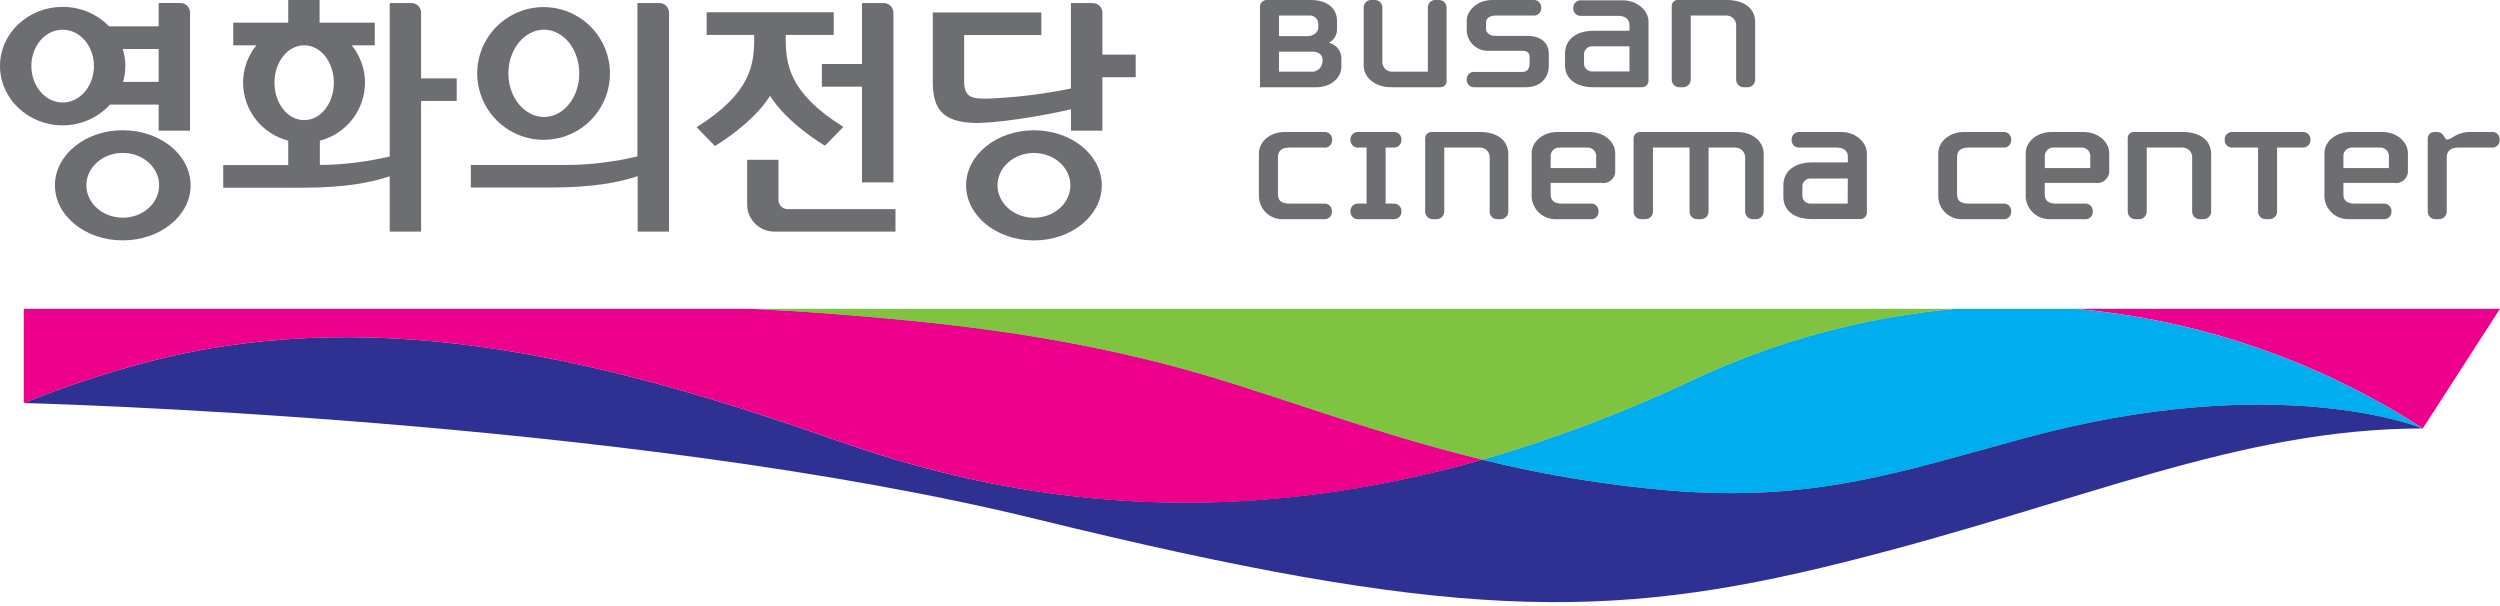 <svg width="421" height="102" viewBox="0 0 421 102" fill="none" xmlns="http://www.w3.org/2000/svg">
<g clip-path="url(#clip0_80_66)">
<path d="M223.77 7.2C224.18 6.994 224.526 6.681 224.771 6.293C225.016 5.906 225.15 5.458 225.16 5V3.58C225.16 1.34 223.49 -1.16602e-06 220.68 -1.16602e-06H213.43C213.278 -0.014 213.125 0.003 212.98 0.049C212.834 0.095 212.699 0.17 212.583 0.268C212.467 0.367 212.371 0.488 212.302 0.624C212.233 0.76 212.191 0.908 212.18 1.06V14.69H221.69C224.04 14.69 225.89 13.17 225.89 11.23V9.72C225.862 9.125 225.64 8.557 225.257 8.101C224.874 7.646 224.351 7.329 223.77 7.2ZM215.38 2.62H220.38C220.574 2.594 220.772 2.607 220.96 2.66C221.149 2.713 221.325 2.805 221.477 2.928C221.628 3.052 221.753 3.206 221.843 3.38C221.933 3.554 221.987 3.744 222 3.94V4.71C222 5.41 221.15 6.08 220.24 6.08H215.38V2.62ZM222.69 10.46C222.674 10.692 222.611 10.919 222.505 11.127C222.4 11.335 222.254 11.519 222.076 11.669C221.898 11.819 221.691 11.932 221.468 12.001C221.246 12.07 221.012 12.093 220.78 12.07H215.38V8.7H221C222.08 8.7 222.73 9.25 222.73 10.16L222.69 10.46Z" fill="#6D6E71"/>
<path d="M234.38 14.69H242.6C242.865 14.69 243.12 14.585 243.307 14.397C243.495 14.21 243.6 13.955 243.6 13.69V1.21C243.584 0.877 243.438 0.563 243.193 0.336C242.948 0.11 242.624 -0.011 242.29 4.57806e-05H241.8C241.632 -0.012 241.463 0.009 241.304 0.064C241.144 0.118 240.997 0.203 240.872 0.315C240.746 0.427 240.644 0.563 240.571 0.715C240.499 0.867 240.458 1.032 240.45 1.2V12.07H234.55C234.124 12.104 233.702 11.97 233.374 11.697C233.045 11.425 232.836 11.035 232.79 10.61V1.21C232.781 1.041 232.739 0.875 232.665 0.723C232.592 0.57 232.489 0.434 232.363 0.321C232.236 0.209 232.089 0.122 231.928 0.067C231.768 0.012 231.599 -0.011 231.43 4.57806e-05H231C230.831 -0.014 230.661 0.007 230.501 0.06C230.34 0.114 230.192 0.199 230.065 0.311C229.938 0.423 229.835 0.56 229.762 0.712C229.689 0.865 229.647 1.031 229.64 1.2V10.86C229.59 13.12 231.56 14.69 234.38 14.69Z" fill="#6D6E71"/>
<path d="M260.82 11.05V9.05C260.82 6.98 259.11 6.05 257.41 6.05H251.83C250.73 6.05 250.24 5.37 250.24 4.89V3.82C250.24 3.07 250.86 2.62 251.9 2.62H258.18C258.345 2.637 258.511 2.62 258.669 2.571C258.827 2.523 258.973 2.443 259.1 2.337C259.227 2.23 259.331 2.1 259.407 1.953C259.482 1.806 259.527 1.645 259.54 1.48V1.15C259.528 0.981 259.481 0.816 259.403 0.666C259.325 0.515 259.218 0.382 259.087 0.275C258.956 0.167 258.804 0.087 258.642 0.04C258.479 -0.007 258.308 -0.021 258.14 3.48017e-05H251.31C248.56 3.48017e-05 247 2 247 3.4V5.24C247.059 6.169 247.482 7.037 248.176 7.656C248.87 8.275 249.781 8.597 250.71 8.55H256.4C257.46 8.55 257.58 9.22 257.58 9.55V10.73C257.58 10.88 257.58 12.11 256.4 12.11H248.36C248.197 12.091 248.032 12.104 247.875 12.15C247.718 12.196 247.571 12.273 247.444 12.376C247.317 12.48 247.213 12.608 247.136 12.753C247.06 12.898 247.014 13.057 247 13.22V13.54C247.008 13.707 247.051 13.87 247.125 14.02C247.199 14.169 247.303 14.302 247.431 14.41C247.558 14.518 247.706 14.598 247.866 14.646C248.026 14.694 248.194 14.709 248.36 14.69H256.93C259.29 14.69 260.82 13.26 260.82 11.05Z" fill="#6D6E71"/>
<path d="M268.34 14.69H276.46C276.606 14.698 276.751 14.677 276.889 14.628C277.026 14.578 277.152 14.502 277.259 14.403C277.366 14.304 277.453 14.185 277.513 14.052C277.573 13.919 277.606 13.776 277.61 13.63V3.63C277.61 1.73 275.61 0.06 273.37 0.06H266.29C266.126 0.044 265.96 0.06 265.803 0.109C265.645 0.158 265.499 0.238 265.374 0.344C265.248 0.45 265.144 0.581 265.07 0.728C264.995 0.875 264.951 1.036 264.94 1.2V1.53C264.952 1.698 264.999 1.861 265.076 2.01C265.153 2.16 265.26 2.292 265.39 2.398C265.52 2.505 265.671 2.584 265.832 2.631C265.994 2.677 266.163 2.691 266.33 2.67H272.47C273.35 2.67 274.4 2.95 274.4 4.25V5.18H268.34C265.43 5.18 263.55 6.68 263.55 9V11C263.55 13.26 265.38 14.69 268.34 14.69ZM266.75 9C266.793 8.645 266.972 8.321 267.251 8.097C267.529 7.873 267.884 7.766 268.24 7.8H274.4V12.03H268.24C267.886 12.064 267.532 11.959 267.254 11.737C266.976 11.515 266.795 11.193 266.75 10.84V9Z" fill="#6D6E71"/>
<path d="M282.87 14.69H283.36C283.701 14.709 284.035 14.593 284.29 14.366C284.545 14.139 284.699 13.821 284.72 13.48V2.62H290.61C291.037 2.586 291.461 2.722 291.79 2.996C292.119 3.271 292.327 3.664 292.37 4.09V13.48C292.379 13.649 292.421 13.815 292.495 13.967C292.568 14.12 292.671 14.256 292.797 14.369C292.924 14.482 293.071 14.568 293.232 14.623C293.392 14.678 293.561 14.701 293.73 14.69H294.22C294.388 14.7 294.557 14.676 294.715 14.62C294.874 14.564 295.021 14.478 295.146 14.365C295.272 14.253 295.374 14.117 295.446 13.965C295.519 13.813 295.561 13.648 295.57 13.48V3.73C295.57 1.43 293.74 1.94092e-05 290.78 1.94092e-05H282.63C282.485 -0.016 282.339 -0.001 282.201 0.045C282.063 0.092 281.937 0.167 281.831 0.267C281.726 0.367 281.643 0.489 281.589 0.624C281.535 0.759 281.512 0.905 281.52 1.05V13.48C281.528 13.649 281.569 13.814 281.641 13.967C281.713 14.119 281.815 14.256 281.941 14.368C282.067 14.481 282.214 14.568 282.373 14.623C282.533 14.678 282.702 14.701 282.87 14.69Z" fill="#6D6E71"/>
<path d="M310.15 22.23H303.07C302.905 22.214 302.739 22.23 302.581 22.279C302.423 22.328 302.277 22.407 302.15 22.514C302.023 22.62 301.919 22.75 301.843 22.897C301.768 23.044 301.723 23.205 301.71 23.37V23.7C301.722 23.869 301.769 24.034 301.847 24.184C301.925 24.335 302.032 24.468 302.163 24.575C302.294 24.683 302.446 24.763 302.608 24.81C302.771 24.857 302.942 24.871 303.11 24.85H309.24C310.13 24.85 311.18 25.12 311.18 26.43V27.35H305.12C302.21 27.35 300.32 28.85 300.32 31.17V33.17C300.32 35.46 302.16 36.89 305.12 36.89H313.23C313.376 36.9 313.522 36.879 313.66 36.831C313.798 36.782 313.925 36.706 314.032 36.606C314.14 36.507 314.226 36.387 314.286 36.254C314.346 36.12 314.378 35.976 314.38 35.83V25.83C314.38 23.9 312.4 22.23 310.15 22.23ZM311.15 34.29H305C304.647 34.324 304.294 34.218 304.018 33.996C303.741 33.774 303.563 33.452 303.52 33.1V31.26C303.56 30.906 303.738 30.582 304.015 30.358C304.292 30.133 304.645 30.026 305 30.06H311.17L311.15 34.29Z" fill="#6D6E71"/>
<path d="M367.57 22.23H359.42C359.275 22.214 359.127 22.229 358.989 22.276C358.85 22.323 358.723 22.399 358.617 22.5C358.511 22.602 358.429 22.725 358.376 22.861C358.323 22.998 358.3 23.144 358.31 23.29V35.71C358.319 35.878 358.361 36.042 358.434 36.194C358.507 36.345 358.609 36.48 358.734 36.592C358.86 36.703 359.006 36.789 359.165 36.844C359.324 36.898 359.492 36.921 359.66 36.91H360.15C360.489 36.929 360.822 36.814 361.076 36.589C361.331 36.365 361.487 36.049 361.51 35.71V24.85H367.4C367.826 24.814 368.25 24.947 368.579 25.22C368.908 25.493 369.117 25.884 369.16 26.31V35.71C369.17 35.878 369.213 36.043 369.287 36.194C369.361 36.346 369.464 36.481 369.591 36.593C369.717 36.704 369.864 36.789 370.024 36.844C370.183 36.898 370.352 36.921 370.52 36.91H371C371.338 36.927 371.67 36.811 371.924 36.586C372.178 36.362 372.334 36.048 372.36 35.71V26C372.37 23.65 370.53 22.23 367.57 22.23Z" fill="#6D6E71"/>
<path d="M249.23 22.23H241.08C240.939 22.227 240.799 22.253 240.668 22.305C240.537 22.357 240.418 22.435 240.318 22.533C240.217 22.632 240.137 22.75 240.083 22.88C240.028 23.01 240 23.149 240 23.29V35.71C240.01 35.878 240.053 36.043 240.127 36.194C240.201 36.346 240.304 36.481 240.431 36.593C240.557 36.704 240.704 36.789 240.864 36.844C241.023 36.898 241.192 36.921 241.36 36.91H241.85C242.189 36.929 242.522 36.814 242.776 36.589C243.031 36.365 243.187 36.049 243.21 35.71V24.85H249.1C249.526 24.814 249.95 24.947 250.279 25.22C250.608 25.493 250.817 25.884 250.86 26.31V35.71C250.87 35.878 250.913 36.043 250.987 36.194C251.061 36.346 251.164 36.481 251.291 36.593C251.417 36.704 251.564 36.789 251.724 36.844C251.883 36.898 252.052 36.921 252.22 36.91H252.71C253.036 36.908 253.35 36.784 253.589 36.562C253.828 36.34 253.975 36.035 254 35.71V26C254 23.65 252.19 22.23 249.23 22.23Z" fill="#6D6E71"/>
<path d="M222.93 34.29H217.21C215.84 34.29 215.21 33.81 215.21 32.77V26.46C215.21 25.37 215.85 24.85 217.21 24.85H222.97C223.136 24.869 223.304 24.855 223.464 24.806C223.624 24.758 223.772 24.678 223.899 24.57C224.027 24.462 224.131 24.329 224.205 24.18C224.279 24.03 224.322 23.867 224.33 23.7V23.37C224.32 23.204 224.277 23.042 224.202 22.893C224.127 22.745 224.023 22.613 223.896 22.507C223.768 22.4 223.621 22.32 223.461 22.273C223.302 22.225 223.135 22.211 222.97 22.23H216.27C213.92 22.23 212 23.84 212 25.83V33.22C212.064 34.255 212.534 35.222 213.307 35.913C214.08 36.604 215.095 36.962 216.13 36.91H222.93C223.096 36.929 223.264 36.914 223.424 36.866C223.584 36.818 223.732 36.738 223.859 36.63C223.987 36.522 224.091 36.389 224.165 36.24C224.239 36.09 224.282 35.927 224.29 35.76V35.44C224.282 35.273 224.239 35.11 224.165 34.96C224.091 34.811 223.987 34.678 223.859 34.57C223.732 34.462 223.584 34.382 223.424 34.334C223.264 34.285 223.096 34.271 222.93 34.29Z" fill="#6D6E71"/>
<path d="M234.65 22.23H228.78C228.615 22.212 228.449 22.228 228.29 22.276C228.131 22.324 227.984 22.404 227.857 22.51C227.73 22.617 227.626 22.748 227.551 22.896C227.476 23.043 227.431 23.205 227.42 23.37V23.7C227.431 23.869 227.476 24.033 227.553 24.184C227.63 24.334 227.737 24.467 227.867 24.575C227.997 24.683 228.148 24.763 228.31 24.81C228.472 24.857 228.642 24.871 228.81 24.85H230.13V34.29H228.78C228.614 34.272 228.447 34.288 228.288 34.337C228.128 34.386 227.981 34.466 227.854 34.574C227.726 34.681 227.622 34.813 227.548 34.962C227.473 35.111 227.43 35.274 227.42 35.44V35.76C227.431 35.929 227.476 36.093 227.553 36.244C227.63 36.394 227.737 36.527 227.867 36.635C227.997 36.743 228.148 36.823 228.31 36.87C228.472 36.917 228.642 36.931 228.81 36.91H234.68C235.007 36.932 235.33 36.823 235.578 36.608C235.825 36.392 235.977 36.087 236 35.76V35.44C235.988 35.272 235.941 35.108 235.864 34.959C235.787 34.809 235.68 34.676 235.55 34.569C235.42 34.461 235.27 34.381 235.109 34.333C234.947 34.285 234.777 34.271 234.61 34.29H233.34V24.85H234.68C235.007 24.869 235.328 24.76 235.575 24.545C235.822 24.33 235.974 24.026 236 23.7V23.37C235.987 23.206 235.942 23.046 235.867 22.9C235.793 22.754 235.689 22.624 235.564 22.517C235.438 22.411 235.293 22.331 235.136 22.282C234.979 22.233 234.814 22.215 234.65 22.23Z" fill="#6D6E71"/>
<path d="M267.69 22.23H262.24C259.86 22.23 257.93 23.83 257.93 25.8V33.22C258.009 34.238 258.475 35.188 259.231 35.874C259.988 36.56 260.979 36.931 262 36.91H267.83C267.996 36.929 268.164 36.914 268.324 36.866C268.484 36.818 268.632 36.738 268.759 36.63C268.887 36.522 268.991 36.389 269.065 36.24C269.139 36.09 269.182 35.927 269.19 35.76V35.44C269.182 35.273 269.139 35.11 269.065 34.96C268.991 34.811 268.887 34.678 268.759 34.57C268.632 34.462 268.484 34.382 268.324 34.334C268.164 34.285 267.996 34.271 267.83 34.29H263.07C261.79 34.29 261.13 33.79 261.13 32.8V30.8H269.66C269.96 30.853 270.268 30.836 270.561 30.752C270.853 30.667 271.123 30.517 271.348 30.312C271.574 30.108 271.75 29.854 271.863 29.572C271.976 29.289 272.023 28.984 272 28.68V25.8C272 23.83 270.06 22.23 267.69 22.23ZM268.79 28.3H261.13V26.13C261.17 25.755 261.357 25.41 261.648 25.171C261.94 24.932 262.314 24.816 262.69 24.85H267.23C267.606 24.816 267.98 24.932 268.272 25.171C268.563 25.41 268.75 25.755 268.79 26.13V28.3Z" fill="#6D6E71"/>
<path d="M292.52 22.23H276.22C276.075 22.22 275.931 22.241 275.794 22.29C275.658 22.339 275.533 22.416 275.428 22.515C275.323 22.615 275.24 22.735 275.183 22.868C275.127 23.002 275.098 23.145 275.1 23.29V35.71C275.11 35.878 275.153 36.043 275.227 36.194C275.301 36.346 275.404 36.481 275.531 36.592C275.657 36.704 275.804 36.789 275.964 36.844C276.123 36.898 276.292 36.921 276.46 36.91H277C277.339 36.929 277.672 36.814 277.926 36.589C278.181 36.365 278.337 36.049 278.36 35.71V24.85H284.52V35.71C284.53 35.878 284.573 36.043 284.647 36.194C284.721 36.346 284.824 36.481 284.951 36.592C285.077 36.704 285.224 36.789 285.384 36.844C285.543 36.898 285.712 36.921 285.88 36.91H286.36C286.699 36.929 287.032 36.814 287.286 36.589C287.541 36.365 287.697 36.049 287.72 35.71V24.85H292.16C292.581 24.837 292.992 24.983 293.311 25.259C293.629 25.535 293.833 25.921 293.88 26.34V35.71C293.89 35.878 293.933 36.043 294.007 36.194C294.081 36.346 294.184 36.481 294.311 36.592C294.437 36.704 294.584 36.789 294.744 36.844C294.903 36.898 295.072 36.921 295.24 36.91H295.73C296.054 36.906 296.364 36.78 296.599 36.558C296.834 36.336 296.977 36.033 297 35.71V25.86C297 24.1 295.46 22.23 292.52 22.23Z" fill="#6D6E71"/>
<path d="M337.29 34.29H331.57C330.2 34.29 329.57 33.81 329.57 32.77V26.46C329.57 25.37 330.21 24.85 331.57 24.85H337.33C337.495 24.869 337.663 24.855 337.822 24.806C337.981 24.758 338.129 24.677 338.256 24.569C338.382 24.461 338.486 24.328 338.559 24.179C338.632 24.029 338.673 23.866 338.68 23.7V23.37C338.672 23.205 338.629 23.043 338.556 22.894C338.482 22.746 338.379 22.614 338.252 22.507C338.126 22.4 337.979 22.321 337.82 22.273C337.661 22.225 337.495 22.211 337.33 22.23H330.67C328.31 22.23 326.4 23.84 326.4 25.83V33.22C326.462 34.256 326.931 35.225 327.705 35.916C328.478 36.607 329.494 36.965 330.53 36.91H337.33C337.495 36.929 337.663 36.914 337.822 36.866C337.981 36.818 338.129 36.737 338.256 36.629C338.382 36.521 338.486 36.389 338.559 36.239C338.632 36.089 338.673 35.926 338.68 35.76V35.44C338.673 35.27 338.631 35.103 338.556 34.95C338.48 34.798 338.373 34.663 338.242 34.554C338.111 34.446 337.958 34.366 337.794 34.32C337.63 34.275 337.458 34.264 337.29 34.29Z" fill="#6D6E71"/>
<path d="M350.89 22.23H345.44C343.07 22.23 341.13 23.83 341.13 25.8V33.22C341.209 34.244 341.679 35.198 342.442 35.885C343.205 36.572 344.204 36.939 345.23 36.91H351.06C351.226 36.929 351.394 36.914 351.554 36.866C351.714 36.818 351.862 36.738 351.989 36.63C352.117 36.522 352.221 36.389 352.295 36.24C352.369 36.09 352.412 35.927 352.42 35.76V35.44C352.412 35.273 352.369 35.11 352.295 34.96C352.221 34.811 352.117 34.678 351.989 34.57C351.862 34.462 351.714 34.382 351.554 34.334C351.394 34.285 351.226 34.271 351.06 34.29H346.27C344.99 34.29 344.34 33.79 344.34 32.8V30.8H352.87C353.167 30.849 353.471 30.83 353.759 30.745C354.048 30.66 354.313 30.511 354.536 30.309C354.759 30.107 354.934 29.858 355.047 29.579C355.16 29.301 355.209 29 355.19 28.7V25.8C355.19 23.83 353.26 22.23 350.89 22.23ZM352 28.3H344.35V26.13C344.388 25.756 344.572 25.411 344.862 25.172C345.152 24.932 345.525 24.817 345.9 24.85H350.45C350.824 24.819 351.196 24.936 351.485 25.175C351.775 25.414 351.96 25.757 352 26.13V28.3Z" fill="#6D6E71"/>
<path d="M387.73 22.23H376C375.835 22.212 375.669 22.228 375.51 22.276C375.351 22.324 375.204 22.404 375.077 22.51C374.95 22.617 374.846 22.748 374.771 22.896C374.696 23.043 374.651 23.205 374.64 23.37V23.7C374.651 23.869 374.696 24.033 374.773 24.184C374.85 24.334 374.957 24.467 375.087 24.575C375.217 24.683 375.368 24.763 375.53 24.81C375.692 24.857 375.862 24.871 376.03 24.85H380.26V35.71C380.269 35.878 380.311 36.042 380.384 36.194C380.457 36.345 380.559 36.48 380.684 36.592C380.81 36.703 380.957 36.789 381.115 36.844C381.274 36.898 381.442 36.921 381.61 36.91H382.1C382.439 36.929 382.772 36.814 383.027 36.589C383.281 36.365 383.437 36.049 383.46 35.71V24.85H387.72C387.885 24.865 388.051 24.847 388.21 24.797C388.368 24.748 388.514 24.667 388.641 24.56C388.767 24.453 388.871 24.322 388.947 24.174C389.022 24.026 389.067 23.865 389.08 23.7V23.37C389.067 23.206 389.022 23.046 388.947 22.9C388.873 22.754 388.769 22.624 388.644 22.517C388.518 22.411 388.373 22.331 388.216 22.282C388.059 22.233 387.894 22.215 387.73 22.23Z" fill="#6D6E71"/>
<path d="M401.18 22.23H395.74C393.36 22.23 391.43 23.83 391.43 25.8V33.22C391.509 34.244 391.979 35.198 392.742 35.885C393.505 36.572 394.504 36.939 395.53 36.91H401.36C401.526 36.928 401.693 36.912 401.852 36.863C402.011 36.814 402.159 36.734 402.286 36.626C402.413 36.519 402.517 36.387 402.592 36.238C402.667 36.089 402.71 35.926 402.72 35.76V35.44C402.71 35.274 402.667 35.111 402.592 34.962C402.517 34.813 402.413 34.681 402.286 34.574C402.159 34.466 402.011 34.386 401.852 34.337C401.693 34.288 401.526 34.272 401.36 34.29H396.57C395.29 34.29 394.63 33.79 394.63 32.8V30.8H403.16C403.457 30.85 403.762 30.833 404.052 30.749C404.342 30.664 404.609 30.516 404.833 30.314C405.057 30.112 405.233 29.862 405.346 29.582C405.46 29.303 405.509 29.001 405.49 28.7V25.8C405.49 23.83 403.56 22.23 401.18 22.23ZM402.29 28.3H394.63V26.13C394.67 25.755 394.856 25.41 395.148 25.171C395.44 24.932 395.814 24.816 396.19 24.85H400.73C401.106 24.816 401.48 24.932 401.772 25.171C402.063 25.41 402.25 25.755 402.29 26.13V28.3Z" fill="#6D6E71"/>
<path d="M419.54 22.23H415.89C414.873 22.227 413.878 22.534 413.04 23.11C412.768 23.317 412.448 23.452 412.11 23.5C412.047 23.512 411.981 23.501 411.925 23.47C411.868 23.439 411.824 23.39 411.8 23.33C411.8 23.25 411.66 23.1 411.46 22.79C411.352 22.622 411.204 22.483 411.03 22.385C410.855 22.288 410.66 22.234 410.46 22.23H409.94C409.662 22.222 409.391 22.321 409.184 22.507C408.977 22.694 408.85 22.952 408.83 23.23V35.71C408.839 35.878 408.881 36.042 408.954 36.194C409.027 36.345 409.129 36.48 409.254 36.592C409.38 36.703 409.526 36.789 409.685 36.844C409.844 36.898 410.012 36.921 410.18 36.91H410.67C411.009 36.929 411.342 36.814 411.596 36.589C411.851 36.365 412.007 36.049 412.03 35.71V26.43C412.03 25.43 412.76 24.85 413.93 24.85H419.59C419.755 24.868 419.922 24.852 420.081 24.803C420.239 24.754 420.386 24.674 420.513 24.566C420.639 24.458 420.742 24.326 420.816 24.177C420.889 24.028 420.931 23.866 420.94 23.7V23.37C420.931 23.2 420.886 23.034 420.809 22.883C420.732 22.731 420.624 22.598 420.492 22.49C420.36 22.383 420.207 22.305 420.044 22.26C419.88 22.215 419.708 22.205 419.54 22.23Z" fill="#6D6E71"/>
</g>
<g clip-path="url(#clip1_80_66)">
<path d="M196.26 61.32C212.26 65.41 229.11 72.42 249.62 77.41C261.615 73.927 273.318 69.507 284.62 64.19C298.71 57.487 313.886 53.358 329.43 52L126.34 52C130.23 52.19 134.12 52.4 138.01 52.69C158.54 54.23 176.33 56.2 196.26 61.32Z" fill="#80C341"/>
<path d="M141.81 74.48C175.81 86.41 211.01 88.48 249.62 77.41C229.11 72.41 212.21 65.41 196.26 61.32C176.33 56.2 158.54 54.23 138 52.69C134.12 52.4 130.23 52.19 126.34 52H4V67.87C11.14 64.992 18.463 62.59 25.92 60.68C65.28 50.78 104.34 61.33 141.81 74.48Z" fill="#EC008C"/>
<path d="M349.36 52C370.259 53.828 390.392 60.747 408 72.15L421 52H349.36Z" fill="#EC008C"/>
<path d="M329.43 52C313.886 53.358 298.71 57.487 284.62 64.19C273.318 69.507 261.615 73.927 249.62 77.41C260.104 79.998 270.778 81.743 281.54 82.63C305.66 84.56 320.16 79.42 341.01 73.76C383.86 62.12 408 72.15 408 72.15C390.392 60.747 370.259 53.828 349.36 52L329.43 52Z" fill="#00AEEF"/>
<path d="M341 73.76C320.15 79.42 305.65 84.56 281.53 82.63C270.768 81.743 260.094 79.998 249.61 77.41C211 88.41 175.76 86.41 141.8 74.48C104.34 61.33 65.28 50.78 25.92 60.68C18.463 62.59 11.14 64.992 4 67.87C4 67.87 105 70.37 174.54 87.42C244.08 104.47 270.42 104.7 310.45 94.7C350.48 84.7 376.83 72.18 408 72.15C408 72.15 383.86 62.12 341 73.76Z" fill="#2E3092"/>
</g>
<g clip-path="url(#clip2_80_66)">
<path d="M20.67 21.93C14.36 21.93 9.25 26.09 9.25 31.21C9.25 36.33 14.36 40.48 20.67 40.48C26.98 40.48 32.1 36.33 32.1 31.21C32.1 26.09 27 21.93 20.67 21.93ZM20.67 36.66C17.29 36.66 14.54 34.21 14.54 31.2C14.54 28.19 17.29 25.75 20.67 25.75C24.05 25.75 26.8 28.19 26.8 31.2C26.8 34.21 24.07 36.66 20.68 36.66H20.67Z" fill="#6D6E71"/>
<path d="M18.53 17.61H26.72V22H32V2.09C31.992 1.667 31.818 1.263 31.514 0.967C31.211 0.672 30.804 0.507 30.38 0.51H26.72V4.43H18.36C17.346 3.389 16.133 2.563 14.793 2.001C13.453 1.44 12.013 1.153 10.56 1.16C4.72 1.16 0 5.62 0 11.11C0 16.6 4.72 21.11 10.56 21.11C12.059 21.111 13.541 20.801 14.913 20.199C16.285 19.596 17.517 18.715 18.53 17.61ZM26.72 8.25V13.79H20.72C20.977 12.92 21.109 12.017 21.11 11.11C21.113 10.14 20.964 9.175 20.67 8.25H26.72ZM5.28 11.11C5.28 7.73 7.63 5 10.55 5C13.47 5 15.82 7.75 15.82 11.13C15.82 14.51 13.46 17.26 10.55 17.26C7.64 17.26 5.28 14.5 5.28 11.11Z" fill="#6D6E71"/>
<path d="M111 0.52H107.34V26.33C103.478 27.26 99.522 27.747 95.55 27.78H79.29V31.58H92.67C99.97 31.58 104.36 30.68 107.38 29.66V39H112.66V2.09C112.656 1.877 112.61 1.668 112.524 1.473C112.438 1.278 112.314 1.103 112.16 0.956C112.005 0.81 111.823 0.696 111.624 0.621C111.425 0.547 111.213 0.512 111 0.52Z" fill="#6D6E71"/>
<path d="M138.4 14.59H145.16V30.72H150.45V2.1C150.442 1.675 150.266 1.27 149.961 0.974C149.655 0.678 149.245 0.515 148.82 0.52H145.16V10.78H138.4V14.59Z" fill="#6D6E71"/>
<path d="M129.68 16.14C132.63 20.87 138.92 24.54 138.92 24.54L142.02 21.37C132.76 15.57 132.26 10.74 132.32 5.95V5.88H140.4V2.06H119V5.88H127V6C127.07 10.79 126.56 15.62 117.31 21.42L120.4 24.59C120.4 24.59 126.72 20.87 129.68 16.14Z" fill="#6D6E71"/>
<path d="M131.1 33.72V26.91H125.82V34.53C125.846 35.739 126.35 36.888 127.222 37.725C128.093 38.563 129.261 39.022 130.47 39H150.8V35.22H132.58C132.188 35.207 131.816 35.045 131.541 34.765C131.265 34.486 131.107 34.112 131.1 33.72Z" fill="#6D6E71"/>
<path d="M174.11 21.94C167.81 21.94 162.69 26.1 162.69 31.21C162.69 36.32 167.81 40.49 174.11 40.49C180.41 40.49 185.54 36.34 185.54 31.21C185.54 26.08 180.43 21.94 174.11 21.94ZM174.11 36.67C170.73 36.67 167.98 34.22 167.98 31.21C167.98 28.2 170.73 25.76 174.11 25.76C177.49 25.76 180.25 28.19 180.25 31.21C180.25 34.23 177.52 36.67 174.12 36.67H174.11Z" fill="#6D6E71"/>
<path d="M185.64 9.2V2.1C185.636 1.889 185.591 1.68 185.506 1.486C185.422 1.292 185.3 1.117 185.147 0.97C184.995 0.824 184.815 0.708 184.618 0.631C184.422 0.554 184.211 0.516 184 0.52H180.34V14.91C175.812 15.835 171.217 16.4 166.6 16.6C163.72 16.67 162.39 16.47 162.36 13.74V5.91H175.36V2.1H157.08V13.85C157.08 18.57 158.98 20.48 163.89 20.7C167.29 20.85 175.58 19.54 180.35 18.4V22H185.64V13H191.25V9.2H185.64Z" fill="#6D6E71"/>
<path d="M70.91 2.09C70.902 1.667 70.727 1.265 70.424 0.971C70.12 0.677 69.713 0.515 69.29 0.52H65.63V26.34C61.774 27.263 57.825 27.746 53.86 27.78V23.69C56.028 23.131 57.95 21.871 59.327 20.106C60.703 18.34 61.457 16.169 61.47 13.93C61.468 11.635 60.677 9.411 59.23 7.63H63.11V3.82H53.82V0H48.54V3.82H39.28V7.63H43.17C41.723 9.411 40.932 11.635 40.93 13.93C40.941 16.169 41.694 18.341 43.071 20.107C44.448 21.873 46.371 23.133 48.54 23.69V27.8H37.59V31.61H50.94C58.22 31.61 62.61 30.71 65.63 29.68V39H70.91V17H76.91V13.2H70.91V2.09ZM46.22 13.93C46.22 10.45 48.43 7.63 51.22 7.63C54.01 7.63 56.22 10.45 56.22 13.93C56.22 17.41 54 20.23 51.22 20.23C48.44 20.23 46.22 17.41 46.22 13.93Z" fill="#6D6E71"/>
<path d="M91.61 23.55C93.818 23.536 95.973 22.869 97.802 21.632C99.631 20.395 101.053 18.644 101.889 16.6C102.724 14.556 102.936 12.31 102.497 10.146C102.057 7.982 100.987 5.997 99.421 4.44C97.854 2.884 95.862 1.826 93.695 1.4C91.529 0.974 89.284 1.2 87.246 2.048C85.207 2.896 83.465 4.329 82.239 6.166C81.014 8.003 80.36 10.162 80.36 12.37C80.364 13.843 80.658 15.301 81.226 16.66C81.793 18.019 82.623 19.253 83.668 20.291C84.713 21.33 85.952 22.152 87.315 22.711C88.677 23.27 90.137 23.555 91.61 23.55ZM91.61 5C94.89 5 97.55 8.3 97.55 12.36C97.55 16.42 94.89 19.7 91.61 19.7C88.33 19.7 85.61 16.41 85.61 12.36C85.61 8.31 88.32 5 91.61 5Z" fill="#6D6E71"/>
</g>
<defs>
<clipPath id="clip0_80_66">
<rect width="208.89" height="36.91" fill="white" transform="translate(212)"/>
</clipPath>
<clipPath id="clip1_80_66">
<rect width="417" height="49.41" fill="white" transform="translate(4 52)"/>
</clipPath>
<clipPath id="clip2_80_66">
<rect width="191.25" height="40.49" fill="white"/>
</clipPath>
</defs>
</svg>

